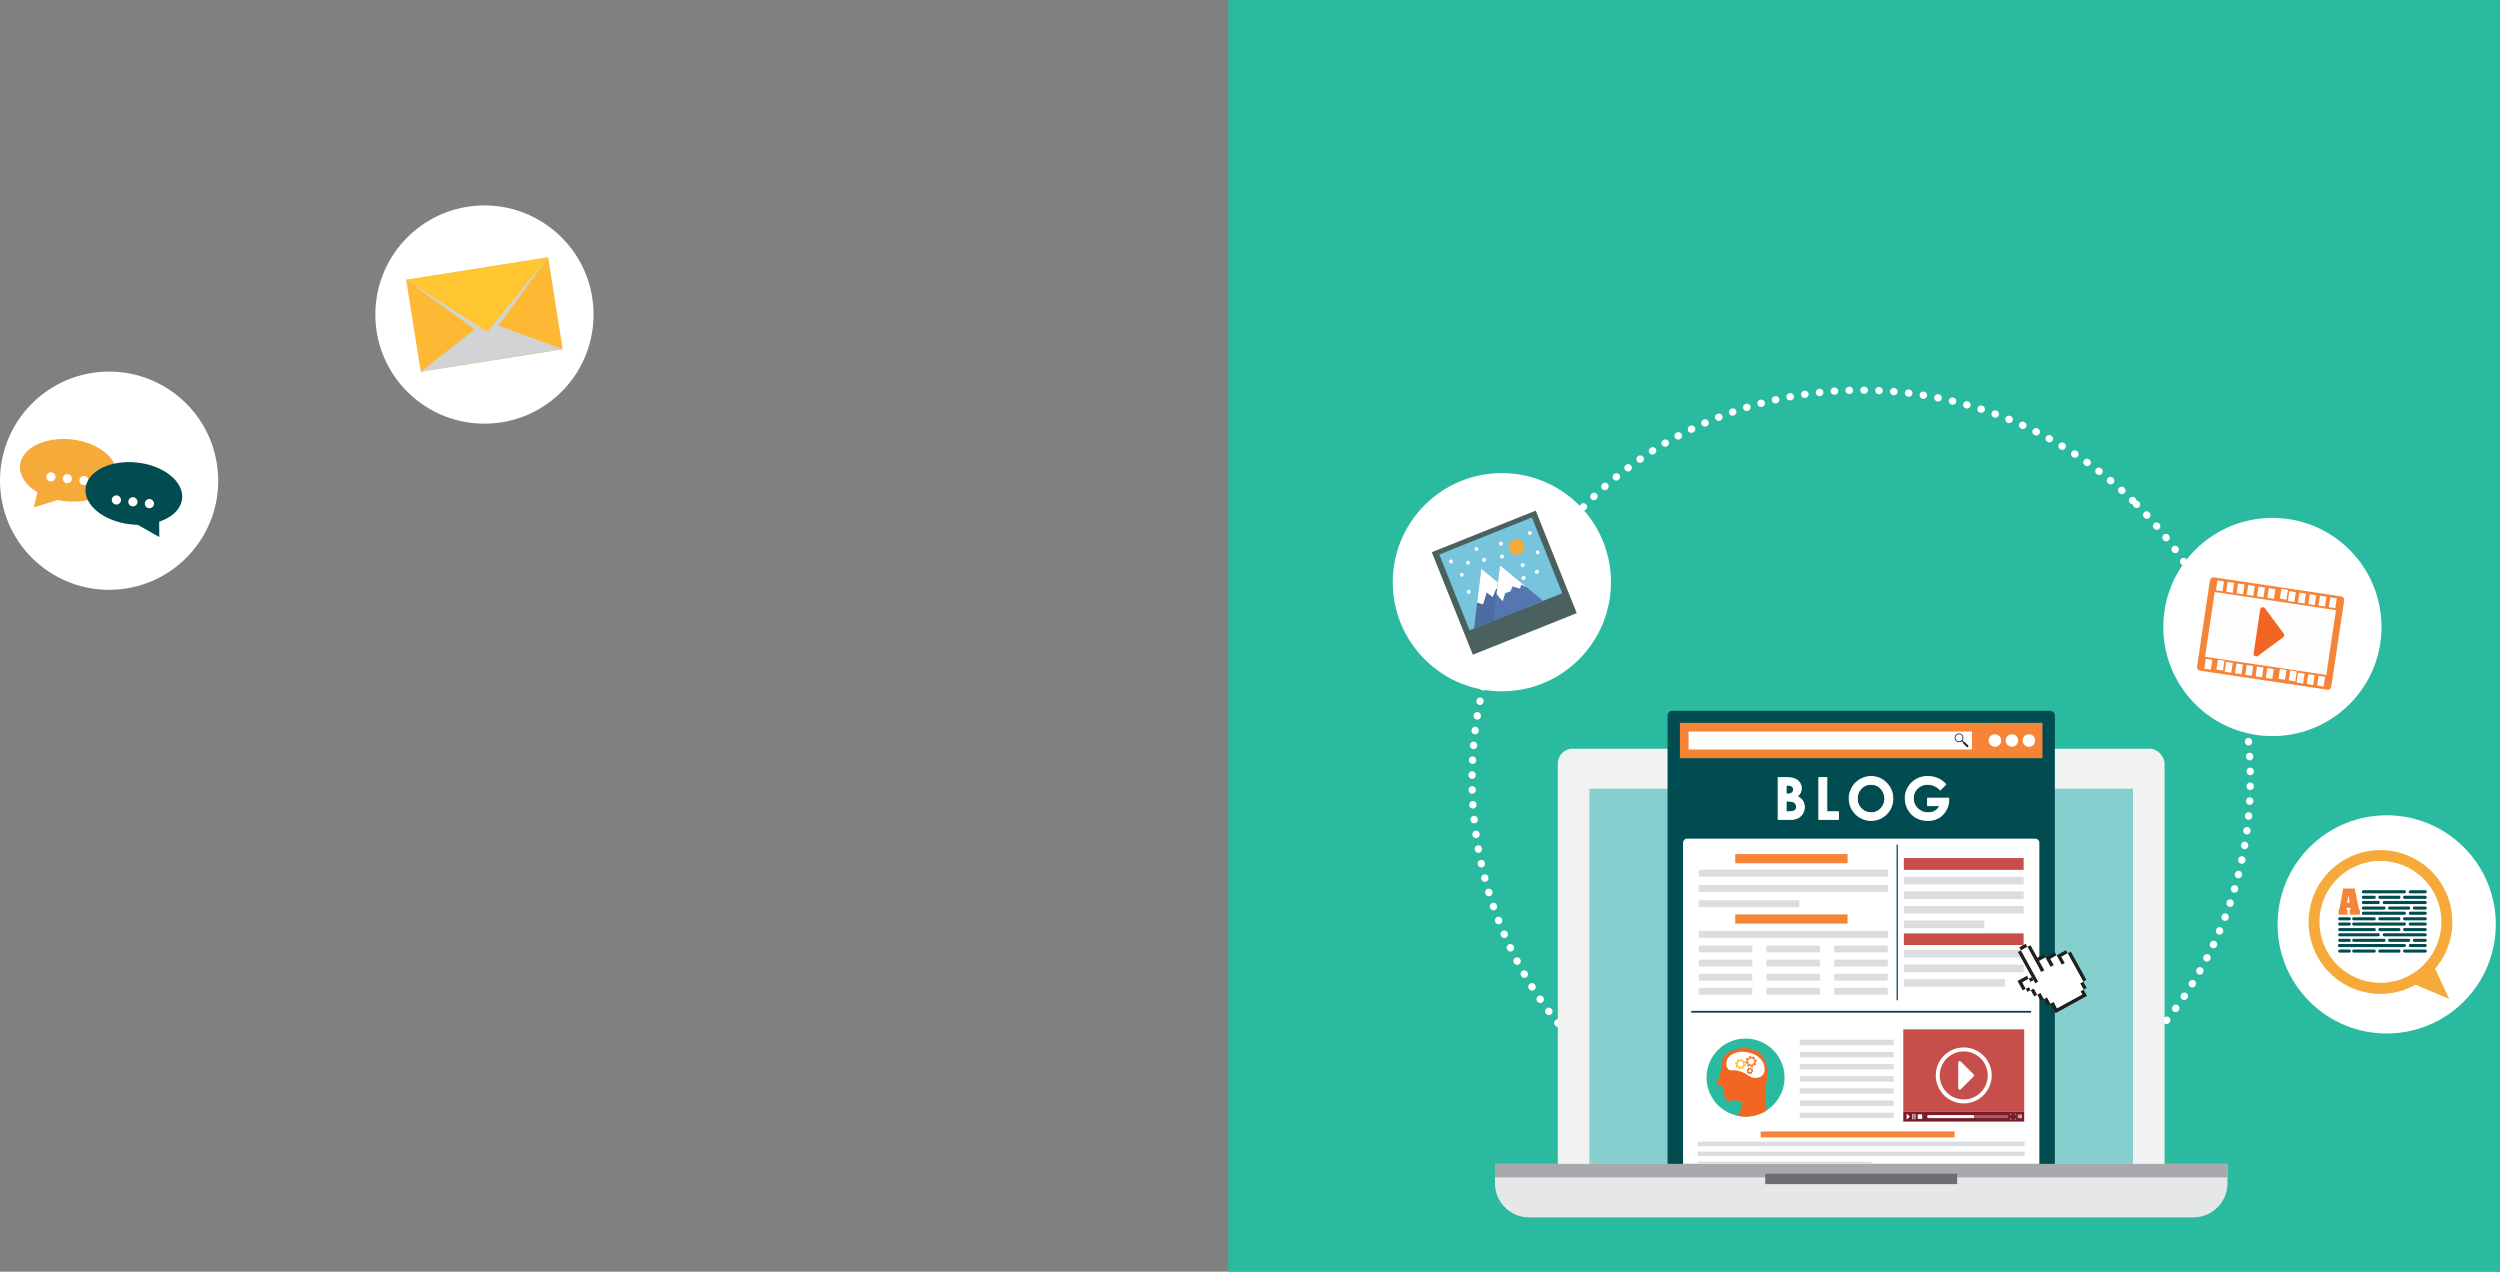 <svg xmlns="http://www.w3.org/2000/svg" width="1848.59" height="940.33" viewBox="0 0 1848.59 940.33"><rect x="0" y="0" width="1848.59" height="940.33" fill="#808080" stroke="none"/><g style="isolation:isolate"><rect x="908.27" width="940.33" height="940.33" fill="#2aba9f"/><circle cx="402.8" cy="180.65" r="287.75" transform="translate(963.67 733.35) rotate(-45)" fill="none" stroke-dasharray="0.22 10.78" stroke-linecap="round" stroke-linejoin="round" stroke-width="5.39" stroke="#fff"/><rect x="1151.89" y="553.62" width="448.68" height="343.01" rx="10.97" fill="#f1f2f2"/><rect x="1175.26" y="583.22" width="401.96" height="283.8" fill="#85d0cf"/><path d="M132,465v14.31a25.26,25.26,0,0,0,25.25,25.25H648.38a25.25,25.25,0,0,0,25.25-25.25V465Z" transform="translate(973.44 395.61)" fill="#e6e7e8"/><rect x="1105.4" y="860.63" width="541.67" height="9.99" fill="#a7a9ac"/><rect x="1305.29" y="867.86" width="141.9" height="7.73" fill="#6d6e71"/><path d="M546,465V133.45a3.44,3.44,0,0,0-3.45-3.45H263.07a3.45,3.45,0,0,0-3.45,3.45V465Z" transform="translate(973.44 395.61)" fill="#004c50"/><path d="M534.53,465V227.51a3.1,3.1,0,0,0-3.18-3H274.23a3.1,3.1,0,0,0-3.17,3V465Z" transform="translate(973.44 395.61)" fill="#fff"/><path d="M341.4,210.26V179.38h4.85a25.39,25.39,0,0,1,6.18.54,8.25,8.25,0,0,1,4.41,2.73,7.14,7.14,0,0,1,1.64,4.7,7,7,0,0,1-.74,3.21,8.27,8.27,0,0,1-2.43,2.69,9.75,9.75,0,0,1,4.12,3.31,8.4,8.4,0,0,1,1.3,4.69,9,9,0,0,1-4.81,7.95,13.45,13.45,0,0,1-5.87,1.06ZM347.27,185v6.51h1.29a4.78,4.78,0,0,0,3.19-.9,3.08,3.08,0,0,0,1-2.46,2.88,2.88,0,0,0-1-2.3,4.56,4.56,0,0,0-3-.85Zm0,11.76v7.91h1.48c2.44,0,4.08-.31,4.93-.92A3.12,3.12,0,0,0,355,201a3.76,3.76,0,0,0-1.5-3.15c-1-.77-2.65-1.15-5-1.15Z" transform="translate(973.44 395.61)" fill="#fff" stroke="#fff" stroke-miterlimit="10" stroke-width="0.74"/><path d="M371.49,179.38h5.88v25.27h8.56v5.61H371.49Z" transform="translate(973.44 395.61)" fill="#fff" stroke="#fff" stroke-miterlimit="10" stroke-width="0.74"/><path d="M410.14,178.6a15.31,15.31,0,0,1,11.27,4.75,15.75,15.75,0,0,1,4.72,11.56,15.58,15.58,0,0,1-4.66,11.44,16.13,16.13,0,0,1-22.84-.12,16.23,16.23,0,0,1,11.51-27.63Zm-.06,5.75a9.73,9.73,0,0,0-7.21,3,10.38,10.38,0,0,0-2.92,7.58,9.86,9.86,0,0,0,3.68,8.1,10,10,0,0,0,6.55,2.33,9.56,9.56,0,0,0,7.13-3,10.89,10.89,0,0,0,0-14.91A9.67,9.67,0,0,0,410.08,184.35Z" transform="translate(973.44 395.61)" fill="#fff" stroke="#fff" stroke-miterlimit="10" stroke-width="0.74"/><path d="M465.34,184.41l-4.14,4.1a12.26,12.26,0,0,0-9.16-4.16,10.46,10.46,0,0,0-7.64,3,9.9,9.9,0,0,0-3.08,7.34,10.18,10.18,0,0,0,3.2,7.58,10.85,10.85,0,0,0,7.88,3.11,9.66,9.66,0,0,0,5.13-1.28,9.05,9.05,0,0,0,3.38-4h-9v-5.53H467.5l0,1.31a15.1,15.1,0,0,1-2.1,7.68,14.63,14.63,0,0,1-5.44,5.54,15.4,15.4,0,0,1-7.83,1.91A17.4,17.4,0,0,1,443.6,209a15.31,15.31,0,0,1-6-6,16.5,16.5,0,0,1-2.2-8.33A15.47,15.47,0,0,1,439.49,184,16,16,0,0,1,452,178.6a19.13,19.13,0,0,1,7.53,1.49A17.37,17.37,0,0,1,465.34,184.41Z" transform="translate(973.44 395.61)" fill="#fff" stroke="#fff" stroke-miterlimit="10" stroke-width="0.74"/><rect x="1242.17" y="534.49" width="268.13" height="26.14" fill="#f58437"/><rect x="1248.6" y="540.92" width="209.53" height="13.27" fill="#fff"/><path d="M477.22,147.87a2.93,2.93,0,1,1-4.14,0A2.93,2.93,0,0,1,477.22,147.87Z" transform="translate(973.44 395.61)" fill="none" stroke="#0f1f2f" stroke-miterlimit="10" stroke-width="0.57"/><path d="M478.21,154.05l2.6,2.6a.74.74,0,1,0,1.05-1.05l-2.6-2.6Z" transform="translate(973.44 395.61)" fill="#0f1f2f"/><rect x="477.85" y="151.41" width="0.82" height="3.29" transform="translate(1005.67 779.36) rotate(-45.09)" fill="#0f1f2f"/><path d="M506.3,151.94a4.62,4.62,0,1,1-4.62-4.62A4.62,4.62,0,0,1,506.3,151.94Z" transform="translate(973.44 395.61)" fill="#fff"/><path d="M518.87,151.94a4.62,4.62,0,1,1-4.63-4.62A4.62,4.62,0,0,1,518.87,151.94Z" transform="translate(973.44 395.61)" fill="#fff"/><path d="M531.43,151.94a4.62,4.62,0,1,1-4.62-4.62A4.62,4.62,0,0,1,531.43,151.94Z" transform="translate(973.44 395.61)" fill="#fff"/><rect x="1407.77" y="634.49" width="88.57" height="8.7" fill="#c74e4a"/><rect x="1407.77" y="648.31" width="88.57" height="5.68" fill="#dcddde"/><rect x="1407.77" y="659.1" width="88.57" height="5.68" fill="#dcddde"/><rect x="1407.77" y="669.89" width="88.57" height="5.68" fill="#dcddde"/><rect x="1407.77" y="680.68" width="59.57" height="5.68" fill="#dcddde"/><rect x="1407.77" y="690.18" width="88.57" height="8.59" fill="#c74e4a"/><rect x="1407.77" y="702.41" width="88.57" height="5.68" fill="#dcddde"/><rect x="1407.77" y="713.2" width="88.57" height="5.68" fill="#dcddde"/><rect x="1407.77" y="723.99" width="74.73" height="5.68" fill="#dcddde"/><rect x="1283.08" y="631.53" width="83.07" height="6.79" fill="#f58437"/><rect x="1256.13" y="643.07" width="140.01" height="5.09" fill="#dcddde"/><rect x="1256.13" y="654.38" width="140.01" height="5.09" fill="#dcddde"/><rect x="1256.13" y="665.7" width="74.36" height="5.09" fill="#dcddde"/><rect x="1256.13" y="688.33" width="140.01" height="5.09" fill="#dcddde"/><rect x="1256.13" y="699.2" width="39.61" height="5.08" fill="#dcddde"/><rect x="1306.19" y="699.2" width="39.61" height="5.08" fill="#dcddde"/><rect x="1356.25" y="699.2" width="39.61" height="5.08" fill="#dcddde"/><rect x="1256.13" y="709.6" width="39.61" height="5.09" fill="#dcddde"/><rect x="1306.19" y="709.6" width="39.61" height="5.09" fill="#dcddde"/><rect x="1356.25" y="709.6" width="39.61" height="5.09" fill="#dcddde"/><rect x="1256.13" y="720.01" width="39.61" height="5.09" fill="#dcddde"/><rect x="1306.19" y="720.01" width="39.61" height="5.09" fill="#dcddde"/><rect x="1356.25" y="720.01" width="39.61" height="5.09" fill="#dcddde"/><rect x="1256.13" y="730.42" width="39.61" height="5.09" fill="#dcddde"/><rect x="1306.19" y="730.42" width="39.61" height="5.09" fill="#dcddde"/><rect x="1356.25" y="730.42" width="39.61" height="5.09" fill="#dcddde"/><rect x="1283.08" y="676.17" width="83.07" height="6.79" fill="#f58437"/><line x1="1402.85" y1="624.55" x2="1402.85" y2="739.61" fill="none" stroke="#073857" stroke-miterlimit="10" stroke-width="0.89"/><line x1="1250.58" y1="748.14" x2="1501.89" y2="748.14" fill="none" stroke="#073857" stroke-miterlimit="10" stroke-width="1.32"/><rect x="1407.35" y="761.12" width="89.42" height="60.88" fill="#c74e4a"/><rect x="1407.35" y="822" width="89.42" height="7.32" fill="#7a1d28"/><path d="M511.57,430a1.11,1.11,0,0,1-1.1,1.11H452.7a1.11,1.11,0,0,1-1.11-1.11h0a1.11,1.11,0,0,1,1.11-1.11h57.77a1.11,1.11,0,0,1,1.1,1.11Z" transform="translate(973.44 395.61)" fill="#fff" opacity="0.3"/><path d="M486.11,428.93H452.7a1.11,1.11,0,0,0,0,2.22h33.41Z" transform="translate(973.44 395.61)" fill="#fff"/><path d="M436.53,428a.22.22,0,0,0-.13.2v3.64a.22.22,0,0,0,.13.2.23.23,0,0,0,.24-.05l1.82-1.82a.22.22,0,0,0,.06-.15.23.23,0,0,0-.06-.16l-1.82-1.81A.21.21,0,0,0,436.53,428Z" transform="translate(973.44 395.61)" fill="#fff"/><path d="M1414.25,823.62h.3a.21.21,0,0,1,.21.21v3.67a.2.2,0,0,1-.2.2h-.3a.2.2,0,0,1-.2-.2v-3.66A.2.2,0,0,1,1414.25,823.62Z" fill="#fff"/><path d="M442.87,431.87a.21.21,0,0,1-.2.21h-.31a.21.21,0,0,1-.2-.21v-3.66a.2.2,0,0,1,.2-.21h.31a.2.2,0,0,1,.2.21Z" transform="translate(973.44 395.61)" fill="#fff"/><path d="M1418.27,824h2.83a.24.24,0,0,1,.24.24v2.83a.25.25,0,0,1-.25.25h-2.83a.25.25,0,0,1-.25-.25v-2.83A.25.25,0,0,1,1418.27,824Z" fill="#fff"/><path d="M516.55,428.17a.27.27,0,0,1,.27.27V429h.24v-.72a.31.31,0,0,0-.31-.31H516v.24Z" transform="translate(973.44 395.61)" fill="#fff"/><path d="M513.08,428.44a.27.27,0,0,1,.28-.27h.52v-.24h-.73a.31.31,0,0,0-.31.31V429h.24Z" transform="translate(973.44 395.61)" fill="#fff"/><path d="M516.82,431.64a.28.28,0,0,1-.27.28H516v.23h.72a.31.31,0,0,0,.31-.31v-.72h-.24Z" transform="translate(973.44 395.61)" fill="#fff"/><path d="M513.36,431.92a.28.28,0,0,1-.28-.28v-.52h-.24v.72a.31.31,0,0,0,.31.31h.73v-.23Z" transform="translate(973.44 395.61)" fill="#fff"/><path d="M519.06,430.1v1.17h-.42V428.5h.42v1.18h.5V428.5H520v2.77h-.42V430.1Z" transform="translate(973.44 395.61)" fill="#fff"/><path d="M521.67,430.61a.65.65,0,0,1-.2.47.6.6,0,0,1-.46.19h-.66V428.5H521a.61.61,0,0,1,.47.2.66.66,0,0,1,.19.46Zm-.9.25H521a.21.21,0,0,0,.17-.07.23.23,0,0,0,.07-.17v-1.45a.24.24,0,0,0-.24-.24h-.25Z" transform="translate(973.44 395.61)" fill="#fff"/><path d="M478.62,381.86a17.74,17.74,0,1,1-17.74,17.74,17.74,17.74,0,0,1,17.74-17.74m0-2.94A20.68,20.68,0,1,0,499.3,399.6a20.71,20.71,0,0,0-20.68-20.68Z" transform="translate(973.44 395.61)" fill="#fffefe"/><path d="M475.25,389.15a1.12,1.12,0,0,0-.7,1V409a1.13,1.13,0,0,0,1.93.8l9.41-9.41a1.13,1.13,0,0,0,0-1.6l-9.41-9.41A1.12,1.12,0,0,0,475.25,389.15Z" transform="translate(973.44 395.61)" fill="#fffefe"/><rect x="1301.92" y="836.61" width="143.41" height="4.44" fill="#f58437"/><rect x="1255.38" y="844.16" width="241.7" height="3.33" fill="#dcddde"/><rect x="1255.38" y="851.56" width="241.7" height="3.33" fill="#dcddde"/><rect x="1255.38" y="858.96" width="128.37" height="1.67" fill="#dcddde"/><rect x="1330.81" y="768.83" width="69.49" height="4.04" fill="#dcddde"/><rect x="1330.81" y="777.8" width="69.49" height="4.03" fill="#dcddde"/><rect x="1330.81" y="786.78" width="69.49" height="4.04" fill="#dcddde"/><rect x="1330.81" y="795.76" width="69.49" height="4.04" fill="#dcddde"/><rect x="1330.81" y="804.73" width="69.49" height="4.04" fill="#dcddde"/><rect x="1330.81" y="813.71" width="69.49" height="4.03" fill="#dcddde"/><rect x="1330.81" y="822.69" width="69.49" height="4.03" fill="#dcddde"/><circle cx="317.28" cy="401.19" r="28.85" transform="translate(881.73 1103.96) rotate(-88.57)" fill="#2aba9f"/><path d="M327.84,383.38c-4.39-4.75-15.67-5.68-23.79-.37-3.49,2.28-4.3,5.67-5,12.81a28,28,0,0,1-3.07,9.12c-1.18,2.1,4.34,2.75,4.34,2.75a12.56,12.56,0,0,1,1.25,5.31c.12,2-.16,5.37,3.48,5.37,0,0,8.06-.79,8.86.77.71,1.35.75,6.39-2.86,10.21a28.85,28.85,0,0,0,21.73-3.8,85.16,85.16,0,0,1,.13-22.77C334.41,390.64,330.86,386.65,327.84,383.38Z" transform="translate(973.44 395.61)" fill="#f26522"/><path d="M327.76,386.77A11.72,11.72,0,0,1,331,392c1,3.72.27,8-4,9.09a8.33,8.33,0,0,1-5.38-.14,36.61,36.61,0,0,1-4.51-2.67,18.91,18.91,0,0,0-5.45-2.13,11.57,11.57,0,0,0-2.93-.34c-1.53,0-3.55.17-4.62-1.17a6.09,6.09,0,0,1-1-3.86,9.51,9.51,0,0,1,.35-2.25c.88-3,4-4.89,6.75-5.78,3.69-1.19,7.9-.59,11.53.53A14.49,14.49,0,0,1,327.76,386.77Z" transform="translate(973.44 395.61)" fill="#fff"/><path d="M321.92,392.45a3.18,3.18,0,1,1,2.51-3.73A3.18,3.18,0,0,1,321.92,392.45Zm-1-5.28a2.2,2.2,0,1,0,2.58,1.74A2.2,2.2,0,0,0,320.89,387.17Z" transform="translate(973.44 395.61)" fill="#f58437"/><path d="M321.7,386.7l-.2-1.05a.67.67,0,0,0-.81-.48l-.36.07a.67.67,0,0,0-.58.75L320,387Z" transform="translate(973.44 395.61)" fill="#f58437"/><path d="M322.7,391.8l.2,1.05a.66.66,0,0,1-.57.75l-.36.07a.68.68,0,0,1-.82-.48l-.2-1.05Z" transform="translate(973.44 395.61)" fill="#f58437"/><path d="M318.61,389l-1.06.21a.67.67,0,0,0-.48.81l.07.36a.68.68,0,0,0,.75.58l1.06-.21Z" transform="translate(973.44 395.61)" fill="#f58437"/><path d="M323.71,388.05l1.05-.21a.67.67,0,0,1,.75.58l.07.36a.67.67,0,0,1-.48.81l-1.05.21Z" transform="translate(973.44 395.61)" fill="#f58437"/><path d="M319.67,387.23l-.89-.6a.66.66,0,0,0-.91.24l-.21.3a.68.68,0,0,0,.12.94l.89.6Z" transform="translate(973.44 395.61)" fill="#f58437"/><path d="M324,390.13l.89.6a.67.67,0,0,1,.12.94l-.2.3a.68.68,0,0,1-.92.24l-.89-.6Z" transform="translate(973.44 395.61)" fill="#f58437"/><path d="M319.14,391.08l-.6.89a.66.66,0,0,0,.23.91l.31.2A.66.66,0,0,0,320,393l.6-.89Z" transform="translate(973.44 395.61)" fill="#f58437"/><path d="M322,386.77l.6-.89a.68.68,0,0,1,.94-.13l.3.21a.67.67,0,0,1,.24.91l-.6.89Z" transform="translate(973.44 395.61)" fill="#f58437"/><path d="M312.94,394a2.89,2.89,0,1,1,3.39-2.28A2.89,2.89,0,0,1,312.94,394Zm.93-4.8a2,2,0,1,0,1.59,2.35A2,2,0,0,0,313.87,389.17Z" transform="translate(973.44 395.61)" fill="#f8c527"/><path d="M314.72,389.06l.19-1a.61.61,0,0,0-.52-.68l-.33-.07a.62.62,0,0,0-.74.44l-.19,1Z" transform="translate(973.44 395.61)" fill="#f8c527"/><path d="M313.82,393.69l-.19,1a.62.62,0,0,1-.74.44l-.33-.07a.61.61,0,0,1-.52-.68l.19-1Z" transform="translate(973.44 395.61)" fill="#f8c527"/><path d="M311.31,390l-1-.18a.61.61,0,0,0-.68.52l-.06.33a.62.62,0,0,0,.43.74l1,.18Z" transform="translate(973.44 395.61)" fill="#f8c527"/><path d="M316,390.88l.95.18a.61.61,0,0,1,.44.74l-.06.33a.61.61,0,0,1-.68.52l-1-.18Z" transform="translate(973.44 395.61)" fill="#f8c527"/><path d="M312.83,388.81l-.55-.81a.61.61,0,0,0-.85-.11l-.28.18a.61.61,0,0,0-.21.83l.54.81Z" transform="translate(973.44 395.61)" fill="#f8c527"/><path d="M315.46,392.73l.55.81a.61.61,0,0,1-.21.83l-.28.18a.61.61,0,0,1-.85-.11l-.55-.81Z" transform="translate(973.44 395.61)" fill="#f8c527"/><path d="M311.06,391.87l-.81.54a.61.61,0,0,0-.11.85l.19.28a.6.6,0,0,0,.83.21l.81-.54Z" transform="translate(973.44 395.61)" fill="#f8c527"/><path d="M315,389.23l.81-.55a.61.61,0,0,1,.83.22l.19.28a.6.6,0,0,1-.12.85l-.8.54Z" transform="translate(973.44 395.61)" fill="#f8c527"/><path d="M320.17,398a1.85,1.85,0,1,1,2.17-1.46A1.85,1.85,0,0,1,320.17,398Zm.56-2.89a1.1,1.1,0,0,0-.42,2.15,1.1,1.1,0,0,0,1.29-.87A1.08,1.08,0,0,0,320.73,395.09Z" transform="translate(973.44 395.61)" fill="#f26522"/><path d="M321.31,394.83l.12-.61a.39.39,0,0,0-.34-.44l-.2,0a.4.4,0,0,0-.48.28l-.12.61Z" transform="translate(973.44 395.61)" fill="#f26522"/><path d="M320.73,397.8l-.12.61a.39.39,0,0,1-.47.28l-.21,0a.41.41,0,0,1-.34-.44l.12-.61Z" transform="translate(973.44 395.61)" fill="#f26522"/><path d="M319.13,395.42l-.61-.12a.39.39,0,0,0-.44.33l0,.21a.37.37,0,0,0,.28.47l.61.13Z" transform="translate(973.44 395.61)" fill="#f26522"/><path d="M322.09,396l.62.12a.4.4,0,0,1,.28.47l-.05.21a.38.38,0,0,1-.43.33l-.61-.12Z" transform="translate(973.44 395.61)" fill="#f26522"/><path d="M320.1,394.67l-.35-.51a.4.4,0,0,0-.55-.08l-.17.12a.39.39,0,0,0-.14.53l.35.52Z" transform="translate(973.44 395.61)" fill="#f26522"/><path d="M321.79,397.18l.34.52a.39.39,0,0,1-.13.53l-.18.12a.39.39,0,0,1-.54-.07l-.35-.52Z" transform="translate(973.44 395.61)" fill="#f26522"/><path d="M319,396.63l-.52.35a.39.39,0,0,0-.07.54l.12.18a.39.39,0,0,0,.53.14l.52-.35Z" transform="translate(973.44 395.61)" fill="#f26522"/><path d="M321.48,394.94l.51-.35a.39.39,0,0,1,.53.14l.12.18a.38.38,0,0,1-.07.54l-.52.35Z" transform="translate(973.44 395.61)" fill="#f26522"/><rect x="538.98" y="342.24" width="2.65" height="5.29" transform="translate(874.07 699.27) rotate(-28.86)" fill="#231f20"/><rect x="534.1" y="338.87" width="2.65" height="5.3" transform="translate(875.11 696.28) rotate(-28.84)" fill="#231f20"/><rect x="529.23" y="335.51" width="2.65" height="5.3" transform="translate(876.16 692.94) rotate(-28.79)" fill="#231f20"/><rect x="524.99" y="334.63" width="2.65" height="2.65" transform="translate(876.66 691.2) rotate(-28.84)" fill="#231f20"/><polygon points="1495.64 732.32 1497.96 731.05 1495.4 726.41 1500.04 723.85 1498.77 721.53 1491.81 725.36 1495.64 732.32" fill="#231f20"/><rect x="527.08" y="327.44" width="2.65" height="2.65" transform="translate(880.4 691.16) rotate(-28.83)" fill="#231f20"/><polygon points="1504.92 727.22 1507.23 725.94 1494.46 702.74 1494.46 702.74 1494.43 702.68 1492.11 703.96 1492.14 704.02 1502.36 722.58 1503.64 724.9 1504.92 727.22" fill="#231f20"/><polygon points="1516.05 709 1516.05 709 1516.05 709 1520.68 706.44 1519.41 704.12 1512.45 707.95 1516.28 714.91 1518.6 713.64 1516.05 709" fill="#231f20"/><polygon points="1524.28 707.49 1524.28 707.49 1524.28 707.49 1528.92 704.93 1527.64 702.61 1520.68 706.44 1524.52 713.4 1526.84 712.13 1524.28 707.49" fill="#231f20"/><polygon points="1540.42 725.81 1540.42 725.81 1540.42 725.81 1542.74 724.53 1531.24 703.65 1528.92 704.93 1540.42 725.81" fill="#231f20"/><polygon points="1507.81 710.51 1507.81 710.51 1507.81 710.51 1512.45 707.95 1511.17 705.64 1506.53 708.19 1501.42 698.91 1499.1 700.19 1509.32 718.74 1511.64 717.47 1507.81 710.51" fill="#231f20"/><polygon points="1499.1 700.19 1497.83 697.87 1493.19 700.42 1494.43 702.68 1494.46 702.74 1499.1 700.19" fill="#231f20"/><polygon points="1538.33 733 1539.61 735.32 1539.61 735.32 1521.05 745.54 1518.5 740.9 1516.18 742.18 1520.01 749.14 1543.2 736.37 1540.65 731.73 1538.33 733" fill="#231f20"/><rect x="565.77" y="330.51" width="2.65" height="5.3" transform="translate(883.07 710.64) rotate(-28.85)" fill="#231f20"/><polygon points="1540.65 731.73 1538.1 727.09 1540.42 725.81 1540.42 725.81 1540.42 725.81 1540.42 725.81 1528.92 704.93 1528.92 704.93 1524.28 707.49 1526.84 712.13 1524.52 713.4 1520.68 706.44 1520.68 706.44 1516.05 709 1518.6 713.64 1516.28 714.91 1512.45 707.95 1512.45 707.95 1507.81 710.51 1511.64 717.47 1509.32 718.74 1499.1 700.19 1499.1 700.19 1494.46 702.74 1507.23 725.94 1504.92 727.22 1503.64 724.9 1501.32 726.17 1500.04 723.85 1500.04 723.85 1495.4 726.41 1497.96 731.05 1500.28 729.77 1501.55 732.09 1501.55 732.09 1503.87 730.82 1506.43 735.46 1506.43 735.46 1508.75 734.18 1511.3 738.82 1513.62 737.54 1516.18 742.18 1518.5 740.9 1521.05 745.54 1539.61 735.32 1538.33 733 1540.65 731.73 1540.65 731.73" fill="#fff"/><circle cx="-892.76" cy="-40.09" r="80.68" transform="translate(973.04 307.45) rotate(-5.65)" fill="#fff"/><path d="M-958.61-51.8C-960-39.19-945.18-27.18-925.46-25s36.84-6.24,38.25-18.86-13.44-24.61-33.16-26.81S-957.21-64.41-958.61-51.8Z" transform="translate(973.44 395.61)" fill="#f5aa39"/><path d="M-914.74-40.65a3.38,3.38,0,0,0,3,3.73,3.38,3.38,0,0,0,3.73-3,3.38,3.38,0,0,0-3-3.73A3.38,3.38,0,0,0-914.74-40.65Z" transform="translate(973.44 395.61)" fill="#fff"/><path d="M-927-42a3.4,3.4,0,0,0,3,3.74,3.38,3.38,0,0,0,3.74-3,3.38,3.38,0,0,0-3-3.73A3.38,3.38,0,0,0-927-42Z" transform="translate(973.44 395.61)" fill="#fff"/><path d="M-939.18-43.38a3.38,3.38,0,0,0,3,3.74,3.39,3.39,0,0,0,3.74-3,3.38,3.38,0,0,0-3-3.73A3.37,3.37,0,0,0-939.18-43.38Z" transform="translate(973.44 395.61)" fill="#fff"/><polygon points="47.14 368.39 25.08 375.12 28.24 361.39 47.14 368.39" fill="#f5aa39"/><path d="M-838.77-26.77C-840.18-14.16-857.3-5.71-877-7.91s-34.56-14.2-33.15-26.81,18.52-21.06,38.24-18.86S-837.37-39.38-838.77-26.77Z" transform="translate(973.44 395.61)" fill="#004c50"/><path d="M-884-25.55a3.4,3.4,0,0,1-3.74,3,3.4,3.4,0,0,1-3-3.74,3.38,3.38,0,0,1,3.74-3A3.4,3.4,0,0,1-884-25.55Z" transform="translate(973.44 395.61)" fill="#fff"/><path d="M-871.8-24.19a3.38,3.38,0,0,1-3.74,3,3.38,3.38,0,0,1-3-3.73,3.39,3.39,0,0,1,3.74-3A3.38,3.38,0,0,1-871.8-24.19Z" transform="translate(973.44 395.61)" fill="#fff"/><path d="M-859.58-22.83a3.4,3.4,0,0,1-3.74,3,3.38,3.38,0,0,1-3-3.74,3.36,3.36,0,0,1,3.73-3A3.37,3.37,0,0,1-859.58-22.83Z" transform="translate(973.44 395.61)" fill="#fff"/><polygon points="97.73 385.71 117.78 397.12 117.71 383.04 97.73 385.71" fill="#004c50"/><circle cx="137.09" cy="34.89" r="80.68" transform="translate(988.92 502.77) rotate(-45)" fill="#fff"/><rect x="97.49" y="-5.6" width="82.77" height="81.66" transform="translate(970.29 449.73) rotate(-21.81)" fill="#4b615f"/><rect x="99.4" y="-1.43" width="73.77" height="60.33" transform="translate(972.51 448.3) rotate(-21.81)" fill="#77c4dd"/><polygon points="1129.7 448.85 1095.27 420.44 1089.94 464.76 1129.7 448.85" fill="#4c6da2"/><polygon points="1095.27 420.44 1092.25 445.56 1096.61 446.86 1099.37 438.1 1103.7 441.51 1106.38 435.3 1110.28 436.45 1111.76 434.04 1095.27 420.44" fill="#fff"/><polygon points="1141.03 444.31 1109.16 418.02 1104.23 459.04 1141.03 444.31" fill="#5477b1"/><polyline points="1111.11 444.6 1106.61 439.25 1109.16 418.02 1128.68 434.13 1124.76 432.37 1124.03 435.24 1118.38 433.64 1116.88 437.31 1112.99 438.52 1111.11 444.6" fill="#fff"/><path d="M153.36,6.65a5.76,5.76,0,1,1-7.49-3.2A5.77,5.77,0,0,1,153.36,6.65Z" transform="translate(973.44 395.61)" fill="#f5aa39"/><path d="M100.05,20.87A1.48,1.48,0,0,0,99,18.12a1.48,1.48,0,0,0,1.1,2.75Z" transform="translate(973.44 395.61)" fill="#fff"/><path d="M108.06,30.74A1.48,1.48,0,0,0,107,28a1.48,1.48,0,0,0,1.1,2.75Z" transform="translate(973.44 395.61)" fill="#fff"/><path d="M124.57,19.77a1.48,1.48,0,0,0-1.1-2.75,1.48,1.48,0,0,0,1.1,2.75Z" transform="translate(973.44 395.61)" fill="#fff"/><path d="M137,7.69a1.48,1.48,0,0,0-1.1-2.75A1.48,1.48,0,0,0,137,7.69Z" transform="translate(973.44 395.61)" fill="#fff"/><path d="M137.73,17.28a1.48,1.48,0,0,0-1.1-2.75,1.48,1.48,0,0,0,1.1,2.75Z" transform="translate(973.44 395.61)" fill="#fff"/><path d="M153,23.66a1.48,1.48,0,0,0-1.1-2.75,1.48,1.48,0,0,0,1.1,2.75Z" transform="translate(973.44 395.61)" fill="#fff"/><path d="M153.69,33.17a1.48,1.48,0,0,0-1.1-2.75,1.48,1.48,0,0,0,1.1,2.75Z" transform="translate(973.44 395.61)" fill="#fff"/><path d="M163.53,28.55a1.48,1.48,0,0,0-1.1-2.75,1.48,1.48,0,0,0,1.1,2.75Z" transform="translate(973.44 395.61)" fill="#fff"/><path d="M164.13,14.23a1.48,1.48,0,0,0-1.1-2.74,1.48,1.48,0,0,0,1.1,2.74Z" transform="translate(973.44 395.61)" fill="#fff"/><path d="M158.38-.13a1.48,1.48,0,0,0-1.1-2.74,1.48,1.48,0,0,0,1.1,2.74Z" transform="translate(973.44 395.61)" fill="#fff"/><path d="M113.12,43.38a1.48,1.48,0,0,0-1.1-2.74,1.48,1.48,0,0,0,1.1,2.74Z" transform="translate(973.44 395.61)" fill="#fff"/><path d="M112.63,21.88a1.48,1.48,0,0,0-1.1-2.74,1.48,1.48,0,0,0,1.1,2.74Z" transform="translate(973.44 395.61)" fill="#fff"/><path d="M118.87,11.74A1.48,1.48,0,0,0,117.77,9a1.48,1.48,0,0,0,1.1,2.74Z" transform="translate(973.44 395.61)" fill="#fff"/><circle cx="-615.21" cy="-163.05" r="80.68" transform="translate(978.52 375.05) rotate(-1.91)" fill="#fff"/><rect x="-668.36" y="-197.43" width="106.29" height="68.75" transform="translate(991.39 297.17) rotate(-9.02)" fill="#fdb933"/><polygon points="416.1 258.18 311.12 274.84 358.99 237.37 416.1 258.18" fill="#d1d3d4" style="mix-blend-mode:multiply"/><polygon points="405.33 190.28 300.35 206.93 361.13 250.88 405.33 190.28" fill="#d1d3d4" style="mix-blend-mode:multiply"/><polyline points="300.35 206.93 360.27 245.46 405.33 190.28" fill="#ffc632"/><circle cx="706.86" cy="68" r="80.68" transform="translate(1132.39 915.36) rotate(-45)" fill="#fff"/><path d="M750.39,112.1a2.68,2.68,0,0,1-3,2.26l-94-14a2.69,2.69,0,0,1-2.26-3.06l9.53-63.72a2.68,2.68,0,0,1,3-2.26l94,14.06a2.68,2.68,0,0,1,2.26,3.06Z" transform="translate(973.44 395.61)" fill="#f58437"/><rect x="681.27" y="27.5" width="48.43" height="90.64" transform="translate(1502.6 1155.39) rotate(-81.5)" fill="#fffefe"/><rect x="664.47" y="35.14" width="7.33" height="4.89" transform="translate(1505.5 1088.4) rotate(-81.49)" fill="#fffefe"/><rect x="672.05" y="36.27" width="7.33" height="4.89" transform="translate(1511.16 1096.93) rotate(-81.52)" fill="#fffefe"/><rect x="679.63" y="37.4" width="7.33" height="4.89" transform="translate(1516.45 1105.39) rotate(-81.51)" fill="#fffefe"/><rect x="687.21" y="38.54" width="7.33" height="4.89" transform="translate(1521.49 1113.78) rotate(-81.49)" fill="#fffefe"/><rect x="694.79" y="39.67" width="7.33" height="4.89" transform="translate(1526.86 1122.25) rotate(-81.49)" fill="#fffefe"/><rect x="702.37" y="40.8" width="7.33" height="4.89" transform="translate(1532.14 1130.7) rotate(-81.48)" fill="#fffefe"/><rect x="709.94" y="41.94" width="7.33" height="4.89" transform="matrix(0.15, -0.99, 0.99, 0.15, 1537.81, 1139.23)" fill="#fffefe"/><rect x="717.52" y="43.07" width="7.33" height="4.89" transform="translate(1543.18 1147.7) rotate(-81.51)" fill="#fffefe"/><rect x="725.11" y="44.2" width="7.33" height="4.89" transform="translate(1548.17 1156.09) rotate(-81.49)" fill="#fffefe"/><rect x="732.68" y="45.34" width="7.33" height="4.89" transform="translate(1553.54 1164.56) rotate(-81.49)" fill="#fffefe"/><rect x="740.26" y="46.47" width="7.33" height="4.89" transform="translate(1558.87 1173.02) rotate(-81.49)" fill="#fffefe"/><rect x="747.84" y="47.6" width="7.33" height="4.89" transform="translate(1564.51 1181.55) rotate(-81.51)" fill="#fffefe"/><rect x="655.79" y="93.14" width="7.33" height="4.89" transform="translate(1441.01 1129.32) rotate(-81.51)" fill="#fffefe"/><rect x="663.38" y="94.27" width="7.33" height="4.89" transform="matrix(0.15, -0.99, 0.99, 0.15, 1446.08, 1137.71)" fill="#fffefe"/><rect x="670.96" y="95.41" width="7.33" height="4.89" transform="translate(1451.4 1146.16) rotate(-81.49)" fill="#fffefe"/><rect x="678.53" y="96.54" width="7.33" height="4.89" transform="translate(1456.74 1154.62) rotate(-81.49)" fill="#fffefe"/><rect x="686.11" y="97.67" width="7.33" height="4.89" transform="translate(1462.08 1163.08) rotate(-81.49)" fill="#fffefe"/><rect x="693.69" y="98.81" width="7.33" height="4.89" transform="translate(1468.02 1171.73) rotate(-81.54)" fill="#fffefe"/><rect x="701.27" y="99.94" width="7.33" height="4.89" transform="translate(1472.78 1180.02) rotate(-81.49)" fill="#fffefe"/><rect x="708.85" y="101.07" width="7.33" height="4.89" transform="matrix(0.15, -0.99, 0.99, 0.15, 1478.4, 1188.56)" fill="#fffefe"/><rect x="716.43" y="102.21" width="7.33" height="4.89" transform="matrix(0.15, -0.99, 0.99, 0.15, 1483.73, 1197.02)" fill="#fffefe"/><rect x="724.01" y="103.34" width="7.33" height="4.89" transform="translate(1489.08 1205.49) rotate(-81.51)" fill="#fffefe"/><rect x="731.59" y="104.47" width="7.33" height="4.89" transform="translate(1494.09 1213.85) rotate(-81.49)" fill="#fffefe"/><rect x="739.17" y="105.61" width="7.33" height="4.89" transform="translate(1499.75 1222.41) rotate(-81.51)" fill="#fffefe"/><path d="M699.32,53.45a2,2,0,0,0-1.48,1.62L693,87.55a2,2,0,0,0,3.12,1.88l18.67-13.81a2,2,0,0,0,.41-2.76L701.38,54.19A2,2,0,0,0,699.32,53.45Z" transform="translate(973.44 395.61)" fill="#f26522"/><circle cx="791.36" cy="287.91" r="80.68" transform="translate(1001.64 1039.52) rotate(-45)" fill="#fff"/><path d="M827.17,320.68a53.15,53.15,0,1,0-14.43,11.84l24.86,10.55Z" transform="translate(973.44 395.61)" fill="#f5aa39"/><path d="M831.79,286A45.06,45.06,0,1,1,786.73,241,45.06,45.06,0,0,1,831.79,286Z" transform="translate(973.44 395.61)" fill="#fff"/><path d="M767.74,261.4l2.5,12.52c.19.94.33,1.61.43,2a2.55,2.55,0,0,0,.33.87,1.38,1.38,0,0,0,.57.48v3.42H764v-3.42a.93.93,0,0,0,.65-1,3.48,3.48,0,0,0,0-.63h-2.91s0,.24-.11.63a1,1,0,0,0,.83,1v3.42h-6.64v-3.42a1.71,1.71,0,0,0,.54-.81,7.75,7.75,0,0,0,.34-1.4l2.54-13.67Zm-3.69,10.49-1-5.72,0,0-.92,5.74Z" transform="translate(973.44 395.61)" fill="#f58437"/><path d="M805.58,263.79a1.16,1.16,0,0,1-1.15,1.15H774.12a1.15,1.15,0,0,1-1.14-1.15h0a1.15,1.15,0,0,1,1.14-1.15h30.31a1.16,1.16,0,0,1,1.15,1.15Z" transform="translate(973.44 395.61)" fill="#004c50"/><path d="M821,263.79a1.15,1.15,0,0,1-1.14,1.15h-11a1.15,1.15,0,0,1-1.15-1.15h0a1.15,1.15,0,0,1,1.15-1.15h11a1.15,1.15,0,0,1,1.14,1.15Z" transform="translate(973.44 395.61)" fill="#004c50"/><path d="M783.3,267.89a1.15,1.15,0,0,1-1.15,1.14h-8a1.14,1.14,0,0,1-1.14-1.14h0a1.14,1.14,0,0,1,1.14-1.15h8a1.15,1.15,0,0,1,1.15,1.15Z" transform="translate(973.44 395.61)" fill="#004c50"/><path d="M801.56,267.89a1.14,1.14,0,0,1-1.14,1.14H786.33a1.14,1.14,0,0,1-1.15-1.14h0a1.14,1.14,0,0,1,1.15-1.15h14.09a1.14,1.14,0,0,1,1.14,1.15Z" transform="translate(973.44 395.61)" fill="#004c50"/><path d="M821,267.89a1.14,1.14,0,0,1-1.14,1.14H804.61a1.15,1.15,0,0,1-1.15-1.14h0a1.15,1.15,0,0,1,1.15-1.15h15.24a1.14,1.14,0,0,1,1.14,1.15Z" transform="translate(973.44 395.61)" fill="#004c50"/><path d="M788.39,271.74a1.14,1.14,0,0,0,1.15,1.14h30.3a1.14,1.14,0,0,0,1.15-1.14h0a1.14,1.14,0,0,0-1.15-1.15h-30.3a1.14,1.14,0,0,0-1.15,1.15Z" transform="translate(973.44 395.61)" fill="#004c50"/><path d="M773,271.74a1.14,1.14,0,0,0,1.14,1.14h11a1.15,1.15,0,0,0,1.15-1.14h0a1.15,1.15,0,0,0-1.15-1.15h-11a1.14,1.14,0,0,0-1.14,1.15Z" transform="translate(973.44 395.61)" fill="#004c50"/><path d="M810.67,275.83a1.15,1.15,0,0,0,1.15,1.15h8a1.15,1.15,0,0,0,1.15-1.15h0a1.14,1.14,0,0,0-1.15-1.14h-8a1.14,1.14,0,0,0-1.15,1.14Z" transform="translate(973.44 395.61)" fill="#004c50"/><path d="M792.4,275.83a1.16,1.16,0,0,0,1.15,1.15h14.09a1.16,1.16,0,0,0,1.15-1.15h0a1.15,1.15,0,0,0-1.15-1.14H793.55a1.15,1.15,0,0,0-1.15,1.14Z" transform="translate(973.44 395.61)" fill="#004c50"/><path d="M773,275.83a1.15,1.15,0,0,0,1.14,1.15h15.24a1.15,1.15,0,0,0,1.14-1.15h0a1.14,1.14,0,0,0-1.14-1.14H774.12a1.14,1.14,0,0,0-1.14,1.14Z" transform="translate(973.44 395.61)" fill="#004c50"/><path d="M805.58,279.68a1.16,1.16,0,0,1-1.15,1.15H774.12a1.15,1.15,0,0,1-1.14-1.15h0a1.15,1.15,0,0,1,1.14-1.15h30.31a1.16,1.16,0,0,1,1.15,1.15Z" transform="translate(973.44 395.61)" fill="#004c50"/><path d="M821,279.68a1.15,1.15,0,0,1-1.14,1.15h-11a1.15,1.15,0,0,1-1.15-1.15h0a1.15,1.15,0,0,1,1.15-1.15h11a1.15,1.15,0,0,1,1.14,1.15Z" transform="translate(973.44 395.61)" fill="#004c50"/><path d="M783.3,283.78a1.15,1.15,0,0,1-1.15,1.14H767a1.14,1.14,0,0,1-1.15-1.14h0a1.14,1.14,0,0,1,1.15-1.15h15.11a1.15,1.15,0,0,1,1.15,1.15Z" transform="translate(973.44 395.61)" fill="#004c50"/><path d="M801.56,283.78a1.14,1.14,0,0,1-1.14,1.14H786.33a1.14,1.14,0,0,1-1.15-1.14h0a1.14,1.14,0,0,1,1.15-1.15h14.09a1.14,1.14,0,0,1,1.14,1.15Z" transform="translate(973.44 395.61)" fill="#004c50"/><path d="M821,283.78a1.14,1.14,0,0,1-1.14,1.14H804.61a1.15,1.15,0,0,1-1.15-1.14h0a1.15,1.15,0,0,1,1.15-1.15h15.24a1.14,1.14,0,0,1,1.14,1.15Z" transform="translate(973.44 395.61)" fill="#004c50"/><path d="M805.58,287.67a1.15,1.15,0,0,1-1.15,1.14H767a1.14,1.14,0,0,1-1.15-1.14h0a1.14,1.14,0,0,1,1.15-1.15h37.39a1.15,1.15,0,0,1,1.15,1.15Z" transform="translate(973.44 395.61)" fill="#004c50"/><path d="M821,287.67a1.14,1.14,0,0,1-1.14,1.14h-11a1.14,1.14,0,0,1-1.15-1.14h0a1.14,1.14,0,0,1,1.15-1.15h11a1.14,1.14,0,0,1,1.14,1.15Z" transform="translate(973.44 395.61)" fill="#004c50"/><path d="M783.3,291.76a1.15,1.15,0,0,1-1.15,1.15H756.66a1.15,1.15,0,0,1-1.15-1.15h0a1.15,1.15,0,0,1,1.15-1.14h25.49a1.15,1.15,0,0,1,1.15,1.14Z" transform="translate(973.44 395.61)" fill="#004c50"/><path d="M801.56,291.76a1.14,1.14,0,0,1-1.14,1.15H786.33a1.14,1.14,0,0,1-1.15-1.15h0a1.14,1.14,0,0,1,1.15-1.14h14.09a1.14,1.14,0,0,1,1.14,1.14Z" transform="translate(973.44 395.61)" fill="#004c50"/><path d="M821,291.76a1.14,1.14,0,0,1-1.14,1.15H804.61a1.15,1.15,0,0,1-1.15-1.15h0a1.15,1.15,0,0,1,1.15-1.14h15.24a1.14,1.14,0,0,1,1.14,1.14Z" transform="translate(973.44 395.61)" fill="#004c50"/><path d="M788.39,295.61a1.14,1.14,0,0,0,1.15,1.15h30.3a1.14,1.14,0,0,0,1.15-1.15h0a1.15,1.15,0,0,0-1.15-1.15h-30.3a1.15,1.15,0,0,0-1.15,1.15Z" transform="translate(973.44 395.61)" fill="#004c50"/><path d="M755.51,295.61a1.15,1.15,0,0,0,1.15,1.15h28.45a1.15,1.15,0,0,0,1.15-1.15h0a1.16,1.16,0,0,0-1.15-1.15H756.66a1.16,1.16,0,0,0-1.15,1.15Z" transform="translate(973.44 395.61)" fill="#004c50"/><path d="M810.67,299.71a1.14,1.14,0,0,0,1.15,1.14h8a1.14,1.14,0,0,0,1.15-1.14h0a1.14,1.14,0,0,0-1.15-1.15h-8a1.14,1.14,0,0,0-1.15,1.15Z" transform="translate(973.44 395.61)" fill="#004c50"/><path d="M792.4,299.71a1.15,1.15,0,0,0,1.15,1.14h14.09a1.15,1.15,0,0,0,1.15-1.14h0a1.15,1.15,0,0,0-1.15-1.15H793.55a1.15,1.15,0,0,0-1.15,1.15Z" transform="translate(973.44 395.61)" fill="#004c50"/><path d="M765.89,299.71a1.14,1.14,0,0,0,1.15,1.14h22.32a1.14,1.14,0,0,0,1.14-1.14h0a1.14,1.14,0,0,0-1.14-1.15H767a1.14,1.14,0,0,0-1.15,1.15Z" transform="translate(973.44 395.61)" fill="#004c50"/><path d="M805.58,303.56a1.15,1.15,0,0,1-1.15,1.14h-48a1.15,1.15,0,0,1-1.15-1.14h0a1.15,1.15,0,0,1,1.15-1.15h48a1.15,1.15,0,0,1,1.15,1.15Z" transform="translate(973.44 395.61)" fill="#004c50"/><path d="M821,303.56a1.14,1.14,0,0,1-1.14,1.14h-11a1.14,1.14,0,0,1-1.15-1.14h0a1.14,1.14,0,0,1,1.15-1.15h11a1.14,1.14,0,0,1,1.14,1.15Z" transform="translate(973.44 395.61)" fill="#004c50"/><path d="M783.3,307.65a1.16,1.16,0,0,1-1.15,1.15H767a1.15,1.15,0,0,1-1.15-1.15h0A1.15,1.15,0,0,1,767,306.5h15.11a1.16,1.16,0,0,1,1.15,1.15Z" transform="translate(973.44 395.61)" fill="#004c50"/><path d="M801.56,307.65a1.15,1.15,0,0,1-1.14,1.15H786.33a1.15,1.15,0,0,1-1.15-1.15h0a1.15,1.15,0,0,1,1.15-1.15h14.09a1.15,1.15,0,0,1,1.14,1.15Z" transform="translate(973.44 395.61)" fill="#004c50"/><path d="M764.85,307.65a1.15,1.15,0,0,1-1.14,1.15h-7.05a1.16,1.16,0,0,1-1.15-1.15h0a1.16,1.16,0,0,1,1.15-1.15h7.05a1.15,1.15,0,0,1,1.14,1.15Z" transform="translate(973.44 395.61)" fill="#004c50"/><path d="M764.85,287.67a1.14,1.14,0,0,1-1.14,1.14h-7.05a1.15,1.15,0,0,1-1.15-1.14h0a1.15,1.15,0,0,1,1.15-1.15h7.05a1.14,1.14,0,0,1,1.14,1.15Z" transform="translate(973.44 395.61)" fill="#004c50"/><path d="M764.85,299.71a1.14,1.14,0,0,1-1.14,1.14h-7.05a1.15,1.15,0,0,1-1.15-1.14h0a1.15,1.15,0,0,1,1.15-1.15h7.05a1.14,1.14,0,0,1,1.14,1.15Z" transform="translate(973.44 395.61)" fill="#004c50"/><path d="M764.85,283.78a1.14,1.14,0,0,1-1.14,1.14h-7.05a1.15,1.15,0,0,1-1.15-1.14h0a1.15,1.15,0,0,1,1.15-1.15h7.05a1.14,1.14,0,0,1,1.14,1.15Z" transform="translate(973.44 395.61)" fill="#004c50"/><path d="M821,307.65a1.15,1.15,0,0,1-1.14,1.15H804.61a1.16,1.16,0,0,1-1.15-1.15h0a1.16,1.16,0,0,1,1.15-1.15h15.24a1.15,1.15,0,0,1,1.14,1.15Z" transform="translate(973.44 395.61)" fill="#004c50"/></g></svg>